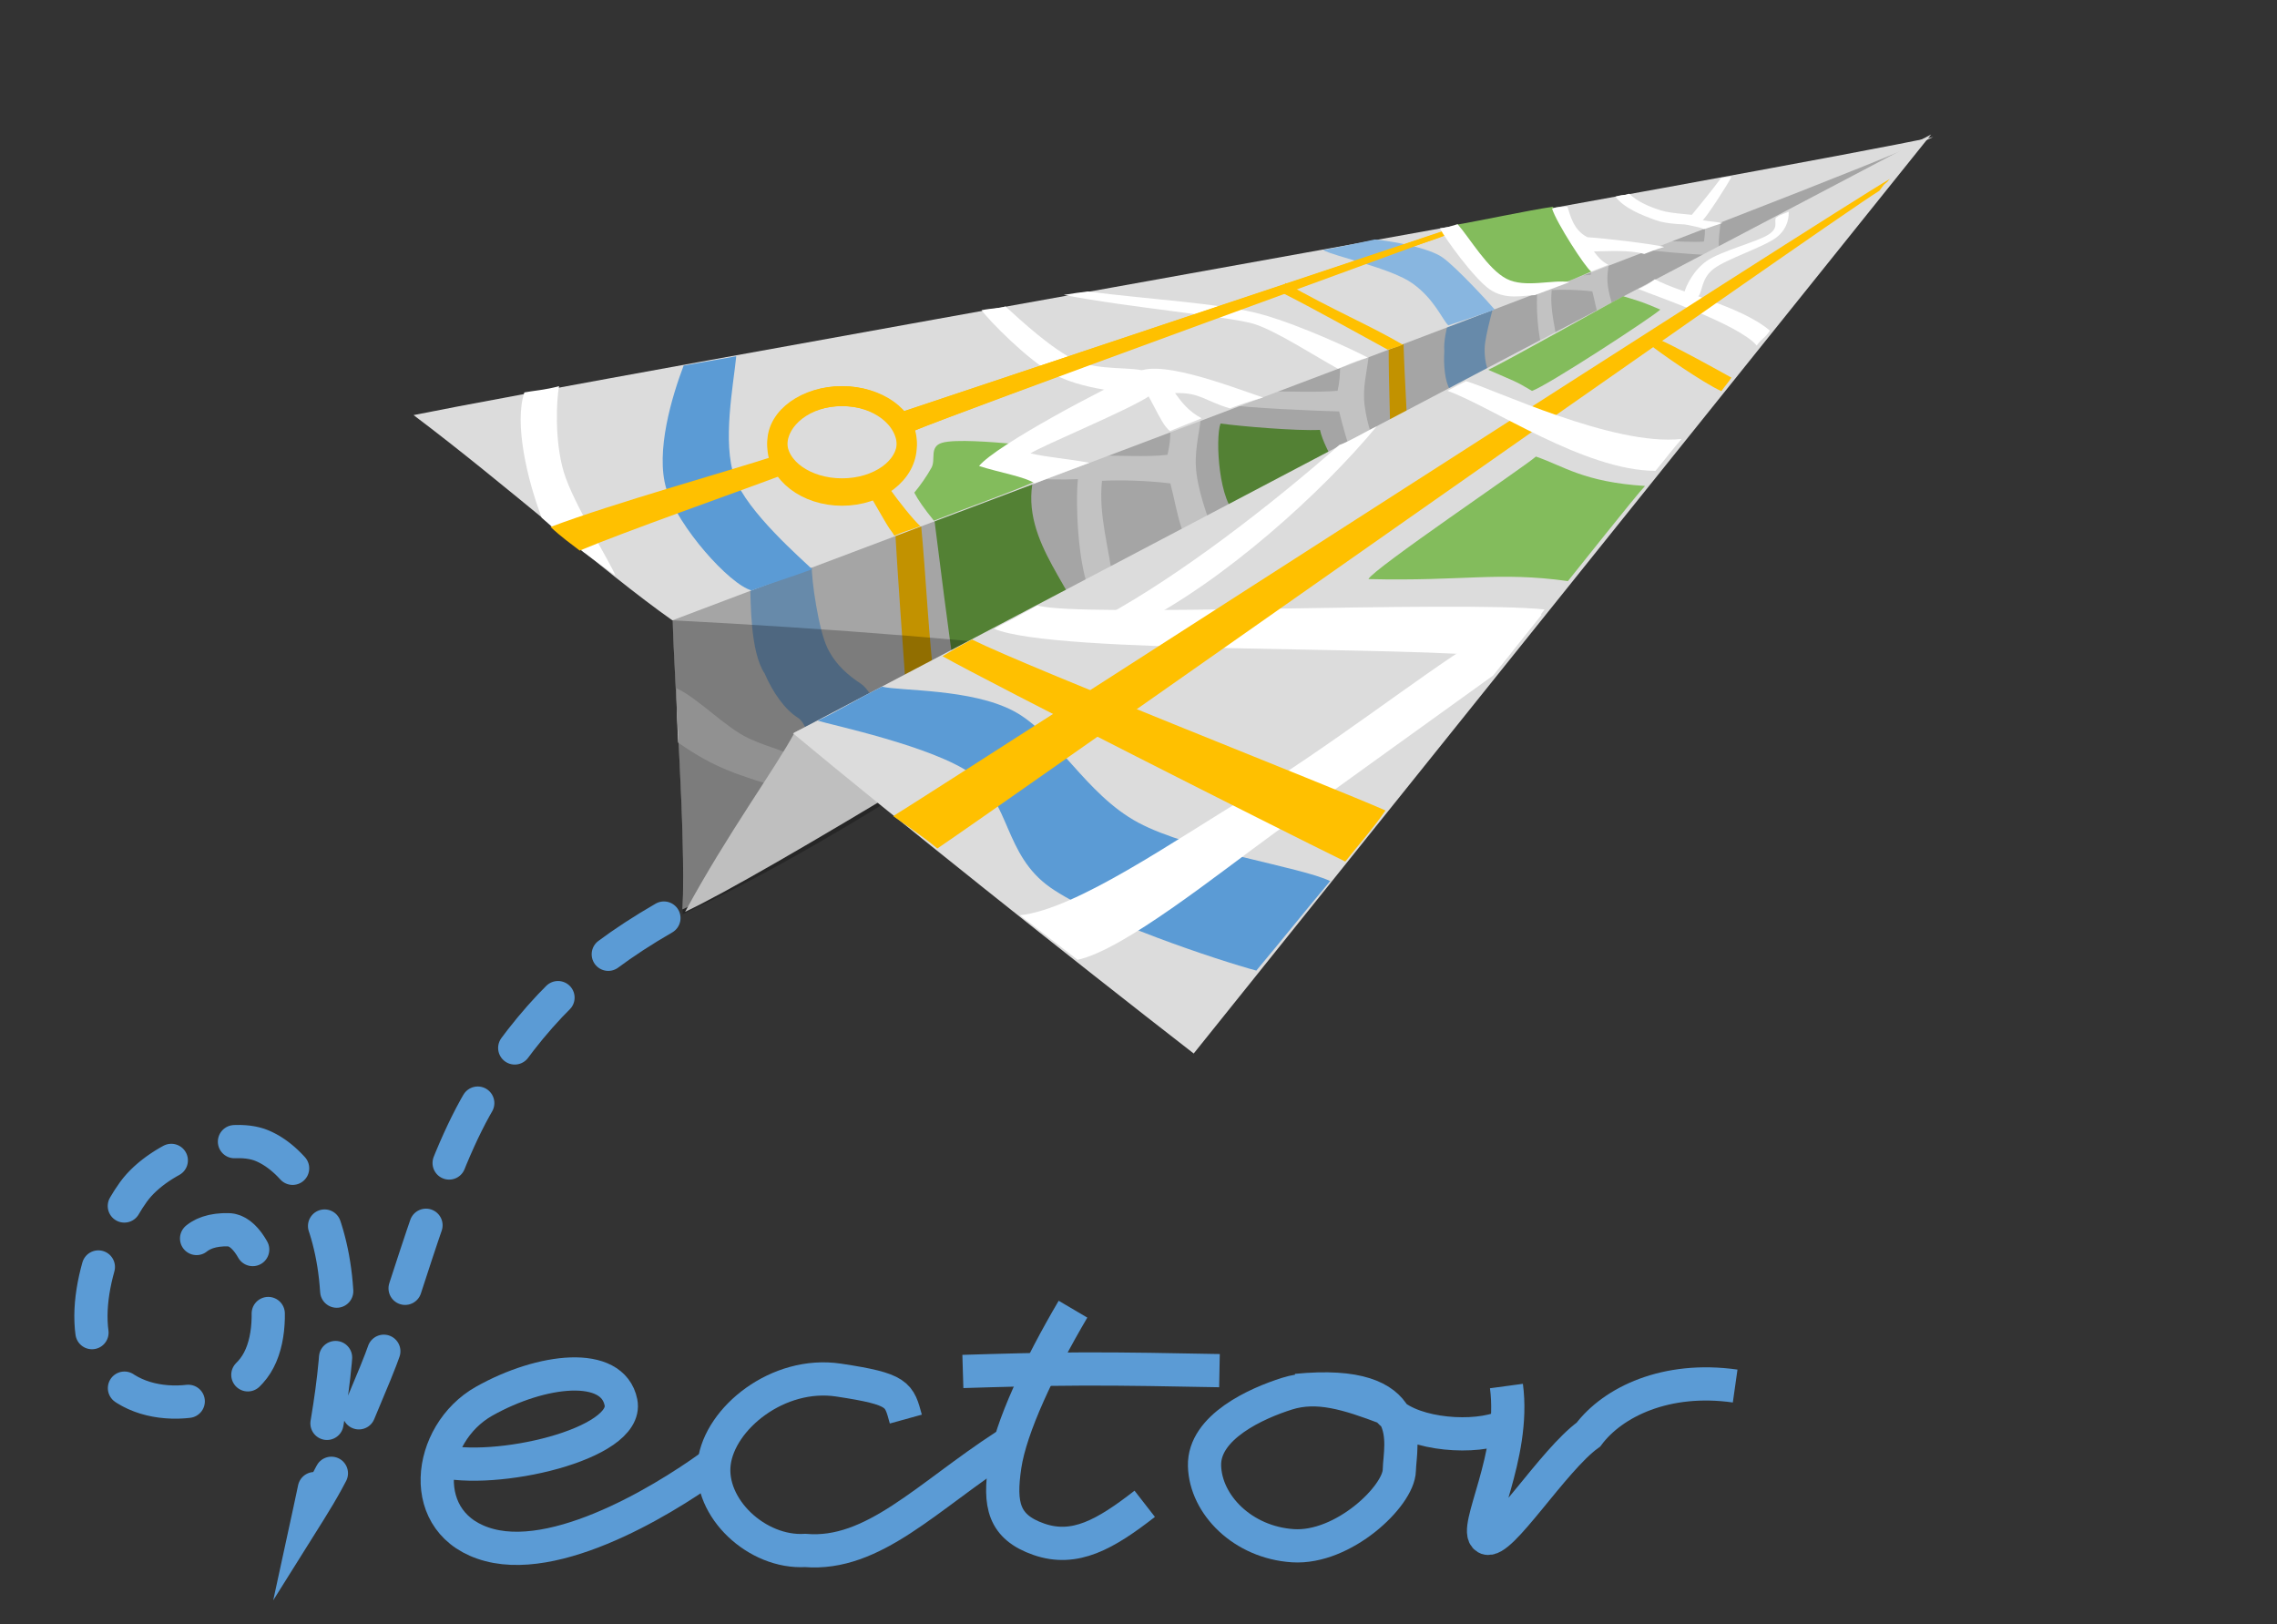<svg xmlns="http://www.w3.org/2000/svg" xmlns:xlink="http://www.w3.org/1999/xlink" width="914" height="652" overflow="hidden"><rect width="100%" height="100%" fill="#333333" stroke="none"/><defs><clipPath id="clip0"><rect width="914" height="652" x="411" y="16"/></clipPath></defs><g clip-path="url(#clip0)" transform="translate(-411 -16)"><path fill="#D9D9D9" fill-rule="evenodd" d="M681 263.794C681.666 291.319 686.328 350.366 684.996 381 747.6 351.698 1122.17 113.845 1181 73 1114.62 100.082 754.926 233.604 681 263.794Z"/><path fill="#88B6E0" fill-rule="evenodd" d="M712.097 251.374C712.454 257.048 711.99 277.403 717.929 286.337 721.288 294.108 726.116 300.851 731.25 304.083 736.384 307.316 736.291 320.827 742.734 320.231 749.623 317.705 763.572 316.81 767.903 314.675 769.239 311.428 761.545 293.762 756.75 290.583 751.955 287.405 746.618 283.234 743.135 276.106 739.652 268.977 736.641 248.844 736.852 242.727L712.097 251.374Z"/><path fill="#FFC000" fill-rule="evenodd" d="M774.976 297.376C781.125 295.986 783.061 295.624 786.459 292.953 783.812 273.883 782.677 246.287 780.626 225.708 776.716 226.292 774.911 227.232 770.301 228.61 771.399 247.675 773.01 270.11 774.976 297.376Z"/><path fill="#6DA945" fill-rule="evenodd" d="M795.054 292.18C801.203 290.79 843.722 275.344 847.12 272.673 844.473 253.604 820.172 234.007 825.787 208.095 822.377 209.429 790.489 221.786 785.879 223.163 788.476 243.229 791.087 265.414 795.054 292.18Z"/><path fill="#FFF" fill-rule="evenodd" d="M893.335 181.541C892.354 190.868 890.096 197.498 891.342 206.507 892.587 215.515 896.881 227.45 900.81 235.591 904.738 243.732 912.565 251.15 914.913 255.352 907.977 251.846 911.356 261.534 898.241 253.182 883.717 231.146 884.119 222.592 880.796 210.029 871.311 208.888 860.966 208.616 853.333 209 851.923 223.106 856.055 235 858 251 856.722 253.334 849.5 257.167 847.667 251.333 843.833 240.833 842.646 219.134 843.666 208.333 838.409 208.533 826.006 208.645 825.787 207.529 833.476 205.336 840.773 201.901 849.02 198.971 860.563 198.629 870.369 199.621 879.633 198.552 880.51 194.693 880.919 192.133 880.729 186.916 884.992 185.207 889.626 182.725 893.335 181.541Z"/><path fill="#FFF" fill-rule="evenodd" d="M960.539 157.709C959.686 165.809 957.763 171.666 958.815 179.094 959.866 186.521 961.827 192.902 966.848 202.272 971.869 211.643 987.054 231.595 988.939 235.319 983.318 232.08 973.088 226.825 962.473 219.201 956.689 209.686 951.172 192.175 948.544 181.142 940.491 180.989 910.969 179.697 904.573 178.5 911.51 176.409 912.733 175.325 919.666 173.093 929.055 173.103 940.377 173.547 947.918 172.862 948.654 169.523 949.002 166.554 948.879 162.004 952.356 160.628 957.516 158.643 960.539 157.709Z"/><path fill="#6DA945" fill-rule="evenodd" d="M907.831 222.795C900.279 218.35 898.707 192.119 900.925 186 908.87 187.111 931.612 189.046 940.849 188.552 942.758 197.442 951.743 206.963 946.24 212.67 940.737 218.377 915.384 227.24 907.831 222.795Z"/><path fill="#FFC000" fill-rule="evenodd" d="M969.4 210.002C973.473 208.626 974.752 208.253 977.083 205.965 976.16 190.762 974.8 168.562 974.329 152.121 972.1 152.333 971.503 153.724 968.435 155.025 968.347 170.291 969.267 188.188 969.4 210.002Z"/><path fill="#FFF" fill-rule="evenodd" d="M682.531 292.283C691.135 296.143 702.129 308.034 711.65 312.418 721.172 316.801 726.793 317.04 729.66 320.584 732.528 324.129 731.592 324.974 728.856 333.685 706.672 326.949 698.142 324.486 683.246 314.098 682.903 309.221 682.54 296.434 682.531 292.283Z"/><path fill="#88B6E0" fill-rule="evenodd" d="M996.703 132.393C995.315 136.366 990.094 149.294 990.754 156.85 990.372 162.985 991.053 168.77 992.871 172.224 994.69 175.678 990.886 184.913 994.461 186.06 998.809 185.993 1006.44 188.747 1009.32 188.33 1010.93 186.428 1011.77 172.465 1010.12 169.13 1008.46 165.795 1006.8 161.649 1006.94 155.924 1007.07 150.198 1011.4 136.432 1012.15 131.809L996.703 132.393Z"/><path fill="#FFF" fill-rule="evenodd" d="M1057.67 116.408C1057.06 121.811 1055.71 125.656 1056.42 130.869 1057.14 136.081 1059.65 142.98 1061.96 147.684 1064.27 152.387 1068.89 156.661 1070.27 159.088 1066.17 157.076 1068.15 162.677 1060.39 157.876 1051.84 145.155 1052.1 140.201 1050.16 132.936 1044.54 132.3 1038.4 132.17 1033.88 132.413 1033 140.584 1035.42 147.46 1036.53 156.719 1035.77 158.073 1031.48 160.311 1030.41 156.939 1028.16 150.869 1027.51 138.308 1028.15 132.052 1025.03 132.181 1017.67 132.279 1017.55 131.634 1022.11 130.343 1026.45 128.336 1031.35 126.617 1038.19 126.389 1044 126.937 1049.5 126.294 1050.03 124.057 1050.28 122.574 1050.18 119.554 1052.71 118.553 1055.47 117.104 1057.67 116.408Z"/><path fill="#FFF" fill-rule="evenodd" d="M1101.83 103.361C1101.46 108.575 1100.47 112.327 1101.16 117.133 1101.85 121.94 1103.04 126.084 1105.99 132.2 1108.94 138.316 1117.74 151.401 1118.85 153.83 1115.65 151.661 1109.84 148.128 1103.78 143.06 1100.4 136.84 1097.05 125.465 1095.43 118.311 1090.9 118.099 1074.32 116.851 1070.71 115.99 1074.58 114.738 1075.25 114.055 1079.11 112.713 1084.38 112.851 1090.74 113.296 1094.96 112.96 1095.32 110.816 1095.48 108.906 1095.34 105.968 1097.28 105.129 1100.14 103.921 1101.83 103.361Z"/><path fill="#000" fill-opacity=".251" fill-rule="evenodd" d="M681 265C681.665 292.712 686.323 352.159 684.993 383 747.543 353.5 795.232 318.86 860 279.75 811.646 273.492 742.219 268.129 681 265Z"/><path fill="#000" fill-opacity=".239" fill-rule="evenodd" d="M681 263.794C681.667 291.319 686.339 350.366 685.004 381 747.733 351.698 1123.05 113.845 1182 73 1115.49 100.082 755.074 233.604 681 263.794Z"/><path fill="#BFBFBF" fill-rule="evenodd" d="M729.98 310.001C721.984 324.862 703.325 350.06 686 382 748.635 352.722 1124.14 113.812 1183 73 1117.92 104.052 802.985 274.288 729.98 310.001Z"/><path fill="#DCDCDC" fill-rule="evenodd" d="M577 182.616C649.143 168 1132.17 82.959 1187 71 1144.6 90.931 779.445 227.573 680.886 265 652.917 245.29 614.071 210.521 577 182.616Z"/><path fill="#5B9BD5" fill-rule="evenodd" d="M685.411 162.75C680.89 174.681 673.933 197.208 678.483 212.25 683.032 227.292 703.86 250.667 712.708 253 720.722 250 728.986 247.5 737 244.5 733.244 240.75 710.858 221.542 705.863 207.583 700.868 193.625 705.376 170.694 706.531 159L685.411 162.75Z"/><path fill="#FFF" fill-rule="evenodd" d="M621.487 173.511C624.77 172.869 630.064 172.507 635.413 171 634.394 176.273 633.517 192.734 637.281 205.401 641.046 218.068 656.415 242.424 658 247 651.688 242.285 640.069 234.431 628.45 223.815 622.62 208.512 617.326 185.899 621.487 173.511Z"/><path fill="none" fill-rule="evenodd" stroke="#FFC000" stroke-miterlimit="8" stroke-width="8" d="M723 195C723 183.954 734.641 175 749 175 763.359 175 775 183.954 775 195 775 206.046 763.359 215 749 215 734.641 215 723 206.046 723 195Z"/><path fill="#FFC000" fill-rule="evenodd" d="M632 227.521C636.289 231.527 640.244 234.348 643.698 237 661.524 229.496 705.559 214.008 725 206.702 724.053 203.373 724.582 203.175 722.076 199 703.86 204.981 656.789 218.099 632 227.521Z"/><path fill="#FFC000" fill-rule="evenodd" d="M770.002 231.019C773.987 229.274 777.648 228.345 780.415 227.188 777.543 224.551 771.955 217.604 767.693 211.6 764.678 213.195 764.38 212.718 760.868 216.007 770.352 232.583 767.608 227.054 770.002 231.019Z"/><path fill="#83BC5C" fill-rule="evenodd" d="M785.877 225C781.774 219.918 779.723 216.961 778 213.754 780.462 210.796 783.046 207.089 784.892 203.757 786.738 200.424 783.908 195.384 789.077 193.76 794.246 192.135 810.41 193.552 815.908 194.01 821.405 194.468 821.692 194.426 822.062 196.509 822.431 198.592 818.779 203.798 826 209.505 816.482 213.712 794.82 221.418 785.877 225Z"/><path fill="#FFF" fill-rule="evenodd" d="M866.621 166.498C878.099 161.754 879.865 169.332 872.868 174.582 865.872 179.832 828.638 195.152 824.64 198 833.303 199.847 837.745 199.861 848.296 201.75L826.306 210C822.199 207.272 812.154 205.692 804 203.05 810.886 194.633 855.143 171.243 866.621 166.498Z"/><path fill="#FFF" fill-rule="evenodd" d="M918 175.546C911.106 177.537 908.497 178.544 904.662 179.922 894.159 176.761 892.991 173.587 882.654 173.762 885.322 177.504 888.101 181.084 893.325 183.894L880.654 189C876.544 186.347 871.826 171.517 866 166.679 872.891 158.493 905.221 171.285 918 175.546Z"/><path fill="#FFF" fill-rule="evenodd" d="M960 159.517C953.136 161.556 951.867 162.589 948.049 164 938.519 158.77 923.517 148.975 914.524 146.069 905.532 143.162 862.678 139.26 838 134.361 845.03 133.346 841.78 133.692 847.645 133 871.1 136.111 901.899 137.706 918.01 142.333 934.122 146.96 954.952 156.819 960 159.517Z"/><path fill="#FFC000" fill-rule="evenodd" d="M926.966 129.572C926.114 133.786 926.046 130.33 925.107 133.244 938.724 140.068 953.614 148.522 968.074 156.358 971.009 155.323 971.605 155.609 974.017 154.302 960.853 146.572 945.907 140.395 926.966 129.572Z"/><path fill="#88B6E0" fill-rule="evenodd" d="M1010.97 140.251C1008.25 137.034 995.731 123.47 990.188 119.437 984.646 115.403 969.478 112.733 962.878 112.133 956.694 113.366 949.488 115.089 942.086 116.339 946.133 118.829 969.277 123.506 978.045 129.799 986.813 136.092 989.873 144.187 992.36 146.596 998.062 144.731 1004.51 142.616 1010.97 140.251Z"/><path fill="#FFF" fill-rule="evenodd" d="M1101.85 87.454C1105.18 87.019 1103.32 87.06 1106 87 1104.48 90.147 1095.8 103.502 1094.45 104.365 1097.38 104.924 1098.87 104.929 1102.43 105.501L1095.02 108C1093.63 107.174 1089.75 106.695 1087 105.895 1089.32 103.345 1099.26 91.096 1101.85 87.454Z"/><path fill="#FFF" fill-rule="evenodd" d="M871.131 165.187C866.251 162.963 852.285 165.019 842.861 160.655 833.438 156.29 821.154 145.001 814.592 139 812.32 139.797 809.207 139.671 805 140.511 808.618 145.379 823.005 159.689 832.26 165.187 844.292 172.699 865.662 174 872.141 174 878.619 174 876.011 167.411 871.131 165.187Z"/><path fill="#FFC000" fill-rule="evenodd" d="M771 182.012C775.278 185.95 774.222 186.393 777.667 189 795.444 181.624 982.611 113.577 1002 106.395 1000.81 105.868 1000.5 105.841 997 106.479L771 182.012Z"/><path fill="#FFC000" fill-rule="evenodd" d="M771 181.993C775.271 185.941 774.217 186.386 777.657 189 795.408 181.604 929.123 132.637 948.483 125.435 947.539 122.154 998.407 111.115 995.911 107L771 181.993Z"/><path fill="none" fill-rule="evenodd" stroke="#FFC000" stroke-miterlimit="8" stroke-width="8" d="M723 193.5C723 183.283 734.641 175 749 175 763.359 175 775 183.283 775 193.5 775 203.717 763.359 212 749 212 734.641 212 723 203.717 723 193.5Z"/><path fill="#FFF" fill-rule="evenodd" d="M1093.72 102.832C1091.9 104.492 1093.15 104.248 1091.23 106.371 1087.31 105.915 1080.79 106.235 1075.49 104.328 1070.19 102.421 1062.96 99.614 1059.44 94.926 1063.88 93.708 1062.06 94.74 1064.99 93.772 1068.19 96.891 1072.87 98.935 1077.66 100.445 1082.44 101.955 1091.87 102.053 1093.72 102.832Z"/><path fill="#83BC5C" fill-rule="evenodd" d="M995.001 106.308C994.862 113.757 1006.88 124.622 1013.95 128.57 1021.01 132.518 1030.39 130.614 1037.4 129.998 1043.41 127.87 1042.04 128.234 1050 124.874 1048.94 120.001 1039.71 108.857 1034.31 99 1024.57 100.4 1004.9 104.656 995.001 106.308Z"/><path fill="#FFF" fill-rule="evenodd" d="M1079 115.128C1075.26 116.183 1073.09 117.216 1071.01 117.945 1065.31 116.271 1056.41 116.835 1050.8 116.928 1052.25 118.91 1053.76 120.806 1056.59 122.295L1049.72 125C1047.48 123.594 1035.66 105.26 1034 99.702 1036.71 98.945 1036.98 99.242 1040.18 99 1041.34 102.334 1042.44 108.288 1048.2 111.225 1054.4 111.551 1075.2 114.008 1079 115.128Z"/><path fill="#FFF" fill-rule="evenodd" d="M989 107.655C993.144 106.985 991.37 107.363 996.11 106 1001.1 111.743 1008.22 124.027 1015.71 127.901 1023.19 131.776 1034.36 128.059 1041 129.248L1027.16 134.445C1022.52 134.582 1015.27 136.563 1008.91 132.098 1002.55 127.633 990.804 111.37 989 107.655Z"/><path fill="#DCDCDC" fill-rule="evenodd" d="M0 124.773 455.935 0 53.908 323.348C39.32 273.659 15.366 184.791 0 124.773Z" transform="matrix(0.398 -0.918 -0.918 -0.398 1004.7 488.531)"/><path fill="#FFF" fill-rule="evenodd" d="M38.269 0.178C33.908 5.688 9.7 32.044 7.521 43.038 3.782 41.313 4.28 42.399 0 40.359 5.582 25.711 24.679 9.436 30.508 0 32.986 0.338 35.932 0.687 38.269 0.178Z" transform="matrix(-0.876 0.482 0.482 0.876 1102 113.368)"/><path fill="#5B9BD5" fill-rule="evenodd" d="M944.934 369.664C933.526 364.04 889.02 357.545 867.851 346.173 846.682 334.801 835.048 310.525 817.92 301.432 800.791 292.339 772.258 293.427 765.08 291.615 755.642 296.293 747.949 301.161 739.236 305.265 744.281 306.9 785.484 315.533 801.031 326.684 816.578 337.835 813.973 359.078 832.517 372.173 851.062 385.268 900.449 401.615 915.296 405.586 925.731 393.168 934.499 382.083 944.934 369.664Z"/><path fill="#FFF" fill-rule="evenodd" d="M29.737 125.48C40.082 99.305 62.978 40.606 69.18 24.846L87.937 0C89.873 0.393 90.458 8.15 83.601 30.1 76.745 52.049 56.886 97.932 46.797 131.696 36.709 165.46 19.768 210.206 23.069 232.684L0.021 214.682C-0.74 195.775 19.392 151.656 29.737 125.48Z" transform="matrix(-0.248 -0.969 -0.969 0.248 1051.58 348.029)"/><path fill="#FFF" fill-rule="evenodd" d="M827.422 259C842.51 264.021 996.863 256.963 1031 260.631 1025.93 267.593 1021.35 272.282 1016.03 280 975.693 274.906 834.619 278.87 810 268.359 819.826 263.275 819.878 263.233 827.422 259Z"/><path fill="#FFC000" fill-rule="evenodd" d="M769.534 343.587C775.988 348.17 781.351 351.624 787.254 356.582 806.259 343.927 1144.46 105.46 1165.4 92.564 1168.23 88.528 1167.07 90.759 1169.58 87.846 1149.75 99.035 796.209 327.034 769.534 343.587Z"/><path fill="#FFC000" fill-rule="evenodd" d="M950.999 361.825C957.002 354.305 962.114 348.623 967.15 341.319 945.028 331.558 824.296 284.184 801.2 272.72 794.997 275.965 794.87 276.152 789.337 279.403 809.96 290.951 921.425 347.306 950.999 361.825Z"/><path fill="#83BC5C" fill-rule="evenodd" d="M1027.53 199.261C1022.81 203.442 961.998 244.464 960.308 248.442 998.316 249.376 1012.3 245.338 1040.37 249.249 1042.71 246.437 1067.95 214.494 1071.33 211.066 1046.63 209.485 1038.65 203.054 1027.53 199.261Z"/><path fill="#FFF" fill-rule="evenodd" d="M999.475 169C1010.29 171.997 1058.27 195.198 1086 192.202 1082.36 196.358 1079.34 200.392 1075.52 205 1046.86 204.922 1009.65 179.134 992 172.859 999.044 169.082 994.569 171.527 999.475 169Z"/><path fill="#FFF" fill-rule="evenodd" d="M854.559 263.36C861.013 267.942 859.543 266.064 867.78 266.689 902.385 249.182 941.656 213.676 963.594 187.17 958.093 189.801 952.762 193.199 948.602 194.619 921.104 218.809 884.901 246.807 854.559 263.36Z"/><path fill="#FFC000" fill-rule="evenodd" d="M1073.02 154.133C1077.18 157.579 1094.84 169.812 1101.97 173 1104.32 169.726 1104.53 169.898 1106 167.572 1100.92 164.729 1082.55 154.564 1077.05 152.324 1071.56 150.084 1068.87 150.687 1073.02 154.133Z"/><path fill="#FFF" fill-rule="evenodd" d="M1087.06 133.475C1086.45 135.895 1090.51 136.797 1092.48 135.198 1094.46 133.598 1093.63 127.858 1098.89 123.88 1104.15 119.903 1119.02 115.146 1124.03 111.333 1129.04 107.52 1129.12 102.189 1128.96 101 1125.34 102.517 1125.67 102.148 1123.78 103.46 1123.13 105.511 1125.06 107.602 1120.58 110.349 1116.1 113.096 1101.77 116.828 1096.18 120.682 1090.6 124.536 1087.68 131.056 1087.06 133.475Z"/><path fill="#83BC5C" fill-rule="evenodd" d="M1025.95 172.901C1031.93 170.923 1074.34 143.251 1077.46 140.264 1069.91 137.063 1070.14 137.249 1062.56 134.906 1059.3 136.564 1012.83 162.61 1008.37 164.427 1019.44 169.299 1018.89 168.691 1025.95 172.901Z"/><path fill="none" fill-rule="evenodd" stroke="#5B9BD5" stroke-dasharray="26.667 26.667" stroke-linecap="round" stroke-miterlimit="8" stroke-width="13.333" d="M677.5 384.5C643.764 403.978 624.633 424.078 605.324 454.539 586.014 485.001 573.319 539.276 561.645 567.269 549.971 595.263 546.499 604.597 535.278 622.5 542.114 591.016 548.839 557.019 545.665 528.581 542.491 500.143 529.751 481.577 516.235 475.885 502.719 470.192 475.22 479.709 464.566 494.428 453.913 509.148 440.019 543.322 452.315 564.201 464.611 585.079 500.097 581.836 512.773 565.268 525.448 548.7 515.695 509.996 502.8 509.618 489.905 509.24 483.323 516.549 486.539 527.78"/><path fill="none" fill-rule="evenodd" stroke="#5B9BD5" stroke-miterlimit="8" stroke-width="13.333" d="M586.779 602.129C609.49 608.215 663.591 595.714 660.262 578.936 656.933 562.158 628.396 565.448 605.328 578.442 582.261 591.437 577.505 628.282 607.469 636.178 637.432 644.073 683.121 614.548 699.5 602.129"/><path fill="none" fill-rule="evenodd" stroke="#5B9BD5" stroke-miterlimit="8" stroke-width="13.333" d="M774.603 585.611C771.856 575.682 771.896 573.609 747.607 569.956 723.319 566.303 699.906 585.254 697.677 603.244 695.447 621.234 714.758 639.499 734.229 638.345 761.583 640.652 783.024 616.757 814.5 596.323"/><path fill="none" fill-rule="evenodd" stroke="#5B9BD5" stroke-miterlimit="8" stroke-width="13.333" d="M841.707 541.5C828.091 564.632 816.634 588.992 814.354 604.386 812.075 619.78 813.635 628.869 828.031 633.864 842.427 638.859 854.664 631.94 870.5 619.616"/><path fill="none" fill-rule="evenodd" stroke="#5B9BD5" stroke-miterlimit="8" stroke-width="13.333" d="M797.5 566.5C813.046 566.03 828.592 565.561 845.759 565.506 862.925 565.45 881.713 565.809 900.5 566.169"/><path fill="none" fill-rule="evenodd" stroke="#5B9BD5" stroke-miterlimit="8" stroke-width="13.333" d="M1012.5 589.557C999.429 593.834 975.513 591.257 967.687 581.331 951.994 575.354 939.836 571.57 927.639 575.409 915.442 579.247 894.108 588.762 894.505 604.363 894.902 619.965 909.841 635.155 930.023 636.444 950.205 637.732 972.453 616.565 972.692 606.173 972.93 595.781 981.114 569.212 931.453 574.093"/><path fill="none" fill-rule="evenodd" stroke="#5B9BD5" stroke-miterlimit="8" stroke-width="13.333" d="M1015.69 572.346C1019.5 600.577 1002.09 630.036 1007.58 633.285 1013.06 636.534 1034.45 601.997 1048.6 591.84 1058.45 578.735 1079.76 568.415 1107.5 572.346"/></g></svg>